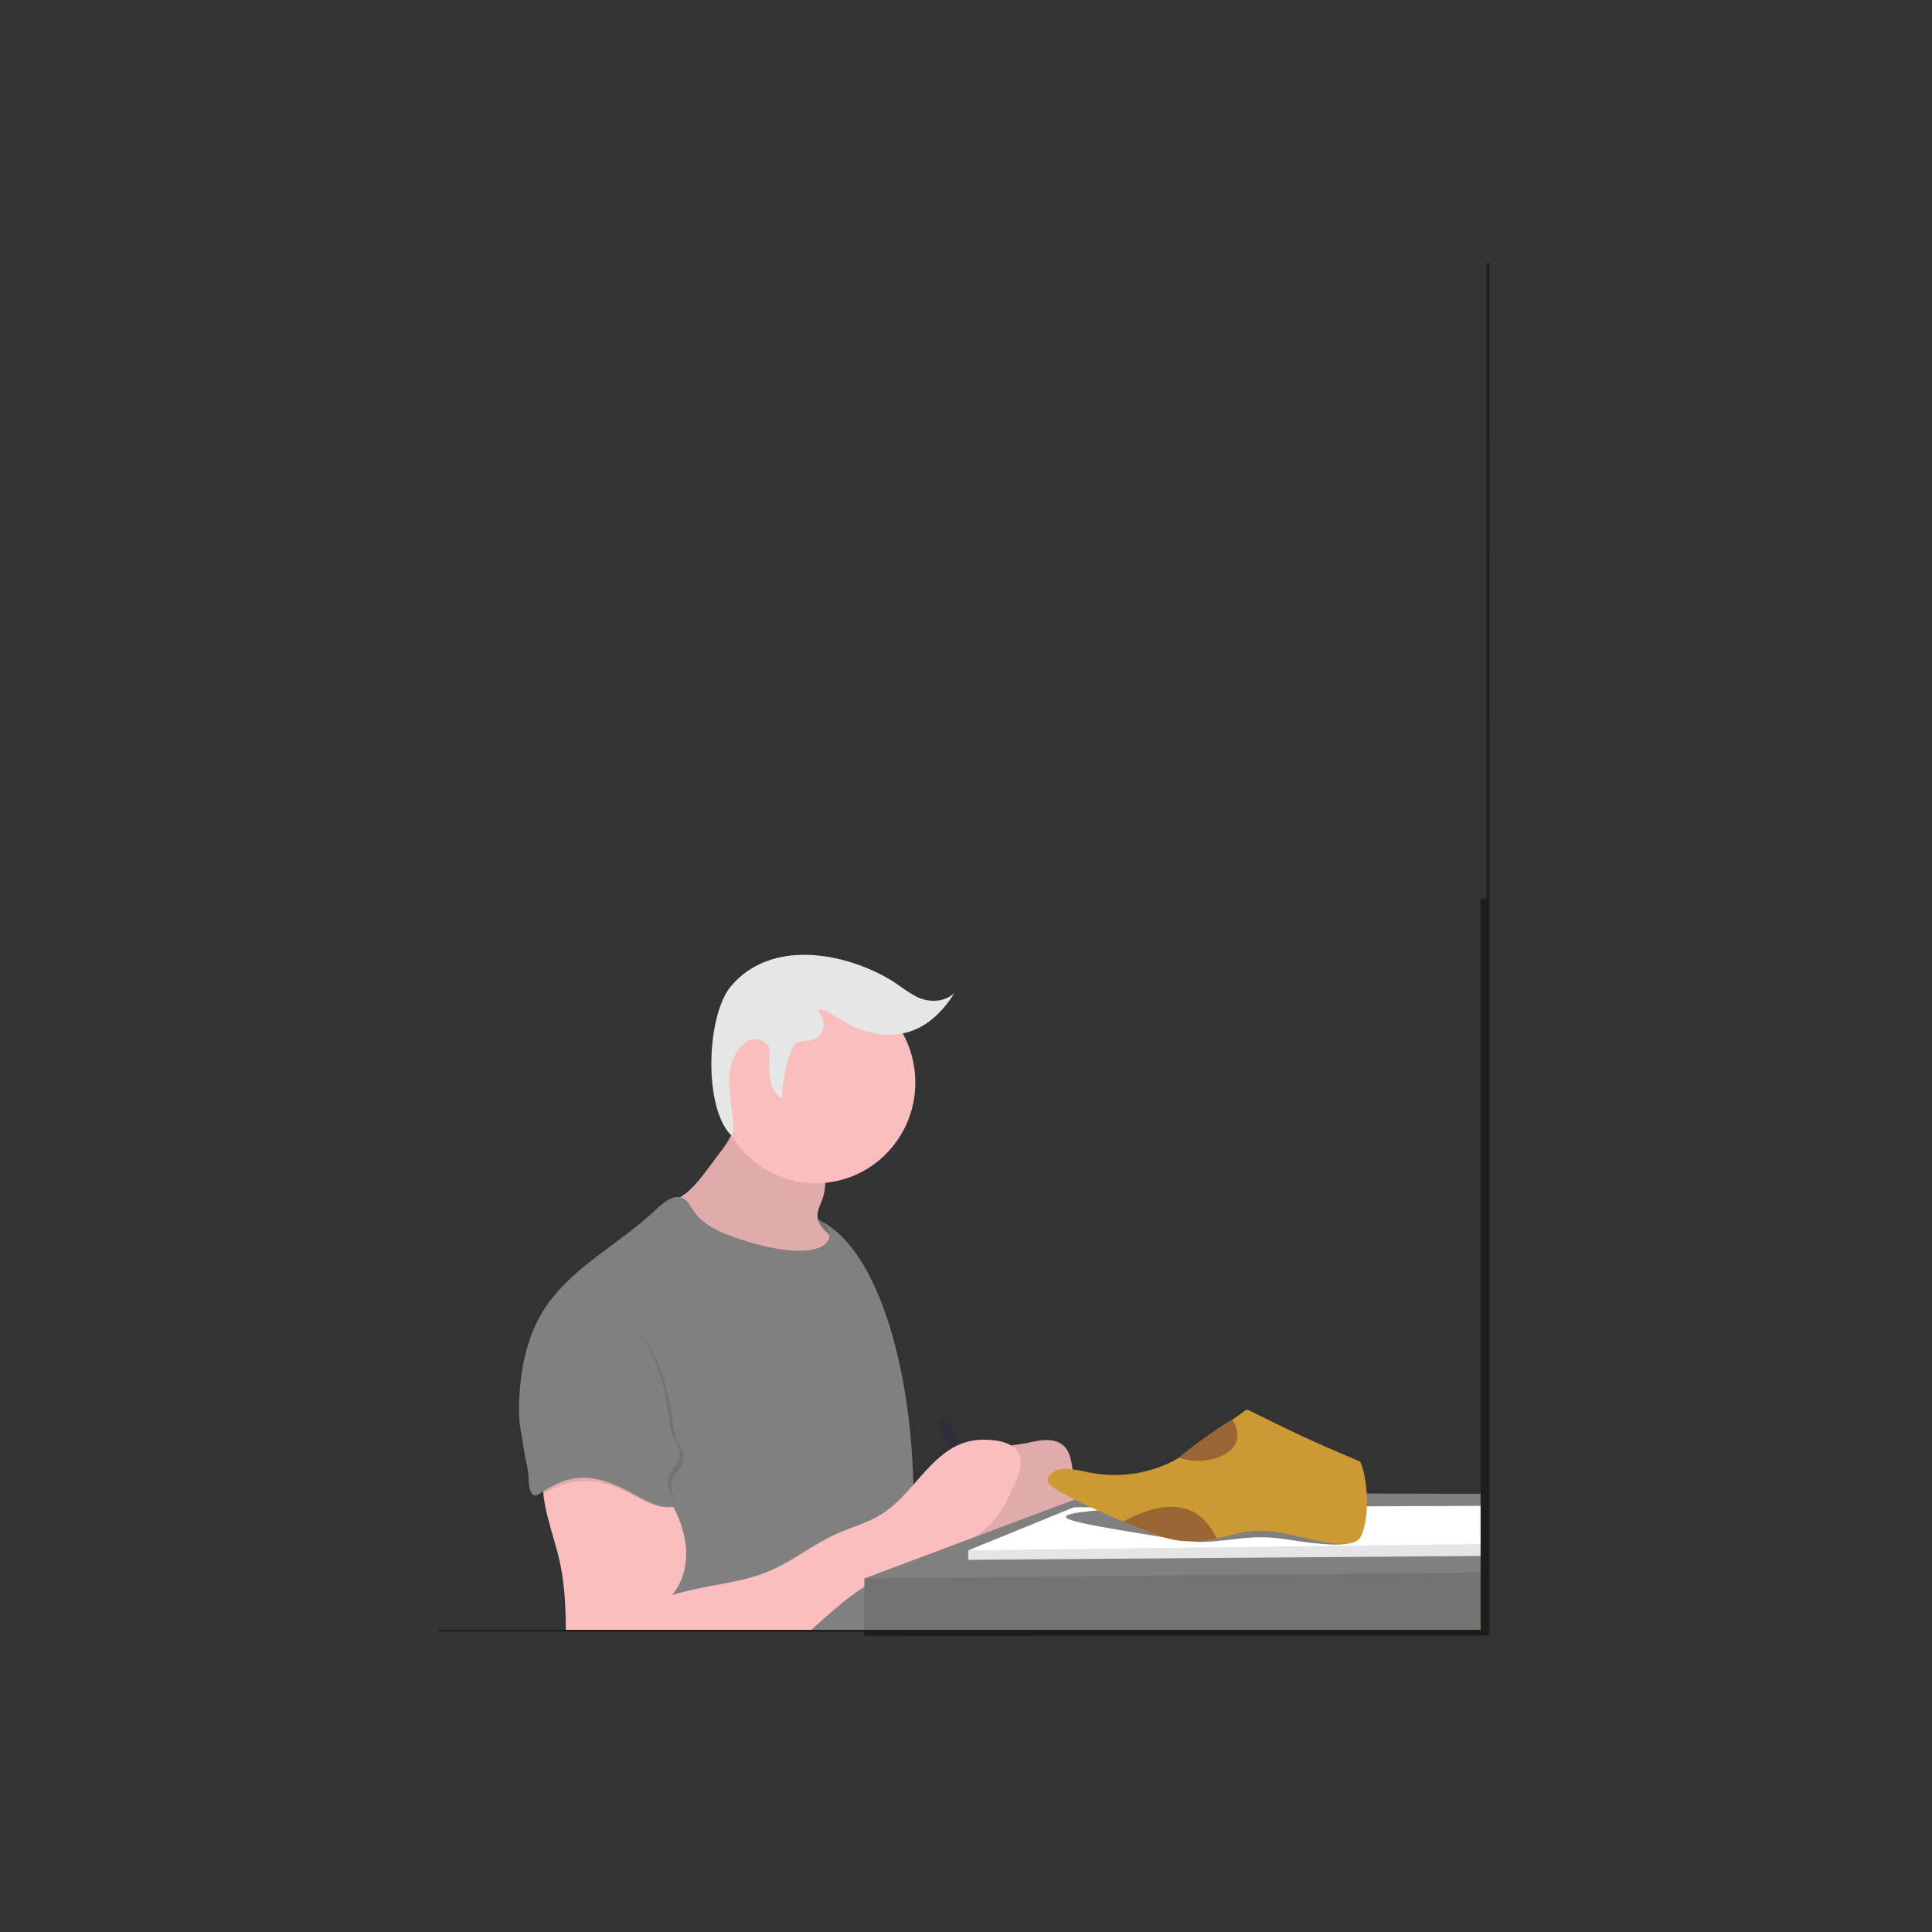 <?xml version="1.0" encoding="UTF-8"?>
<!DOCTYPE svg PUBLIC "-//W3C//DTD SVG 1.0//EN" "http://www.w3.org/TR/2001/REC-SVG-20010904/DTD/svg10.dtd">
<!-- Creator: CorelDRAW X6 -->
<svg xmlns="http://www.w3.org/2000/svg" xml:space="preserve" width="68mm" height="68mm" version="1.0" style="shape-rendering:geometricPrecision; text-rendering:geometricPrecision; image-rendering:optimizeQuality; fill-rule:evenodd; clip-rule:evenodd"
viewBox="0 0 6800000 6800000"
 xmlns:xlink="http://www.w3.org/1999/xlink"
 data-name="Layer 1">
 <rect x="0" y="0" width="6800000" height="6800000" fill="#333333" stroke="none"/>
 <defs>
  <style type="text/css">
   <![CDATA[
    .fil9 {fill:#1D1D1A}
    .fil4 {fill:#2F2E41}
    .fil0 {fill:#737373}
    .fil3 {fill:gray}
    .fil8 {fill:#996633}
    .fil7 {fill:#CC9933}
    .fil5 {fill:#E6E6E6}
    .fil1 {fill:#FBBEBE}
    .fil6 {fill:white}
    .fil2 {fill:black;fill-opacity:0.102}
   ]]>
  </style>
 </defs>
 <g id="图层_x0020_1_0">
  <path class="fil0" d="M2956160 4346520c0,0 -113790,-98130 -163910,-81260 -49880,16860 -189060,234700 -189060,234700l320900 12830 24940 -35870 7360 -130400 -230 0z"/>
  <path class="fil1" d="M3458980 5147720c17100,-18050 34680,-36340 56770,-47270 27550,-13770 59140,-14490 89540,-19710 23760,-4280 47270,-10930 71260,-12120 23990,-1180 49880,3800 67460,20430 20900,19480 26120,49640 30400,77910 10210,68170 18050,142990 -18290,201180 -24700,39430 -67220,65080 -112350,74580 -27790,5710 -56530,5710 -85030,5710l-267450 -240c-4990,0 -1670,-78860 -480,-86220 3560,-23990 13060,-46800 27080,-66510 39900,-53210 94770,-99760 140850,-147980l240 0 0 240z"/>
  <path class="fil2" d="M3513930 5101060c27560,-13770 56320,-14670 87810,-19730 23710,-4000 50820,-11520 74810,-12710 22420,-1110 38800,3480 50480,8850 15320,7060 28100,21180 35560,39460 5610,13750 8940,31250 11940,50820 10210,68170 16110,142810 -20220,201000 -12560,20050 -28860,37040 -48620,49650 -54540,34800 -203090,32970 -314010,30480 -207490,-4640 -48770,-175790 31790,-265500 29560,-32910 75380,-74770 90460,-82320z"/>
  <path class="fil1" d="M2538350 4051040l-51780 68880c-37050,49400 -80520,102610 -141090,112110 -3800,13060 8790,24230 19950,31830 157480,104750 341320,171970 529680,180520 24230,1180 54160,-2380 63420,-25180 8310,-20670 -6890,-42990 -23280,-58190 -24460,-22810 -55580,-44900 -57950,-78150 -1670,-22560 10920,-42990 18050,-64370 9970,-28980 10210,-60570 10210,-90970 0,-11160 0,-22570 -4270,-32780 -4040,-8550 -9740,-16150 -16630,-22560 -56530,-56530 -132780,-84320 -204750,-114490 -24220,-10210 -68640,-42990 -89780,-14730 -9980,13300 -9740,38010 -17100,53680 -9740,19240 -21140,37530 -34680,54400l0 0 -240 0 240 0z"/>
  <path class="fil2" d="M2538350 4051040l-51780 68880c-37050,49400 -80520,102610 -141090,112110 -3790,13070 8780,24230 19950,31830 157490,104750 341330,171960 529680,180510 24230,1190 54160,-2370 63420,-25170 8310,-20670 -6890,-43000 -23280,-58200 -24220,-22800 -55580,-44890 -57960,-78140 -1660,-22560 10930,-42990 18060,-64370 9980,-28980 10220,-60570 10220,-90960 0,-11170 0,-22570 -4280,-32780 -4040,-8560 -9740,-16160 -16630,-22570 -56530,-56530 -132780,-84320 -204740,-114490 -24230,-10210 -68650,-42990 -89790,-14720 -9970,13300 -9740,38000 -17100,53670 -9740,19230 -21170,37580 -34680,54400z"/>
  <ellipse class="fil1" cx="2871834" cy="3809950" rx="349873" ry="354624"/>
  <path class="fil3" d="M2625760 4367890c-70310,-21610 -146080,-47500 -186930,-109250 -9500,-14500 -17580,-31120 -32540,-39670 -32310,-18530 -69360,11400 -96200,37050 -130880,125410 -307120,206880 -401180,362460 -53680,88840 -75300,194060 -81000,298100 -2850,52730 -1660,106650 13780,157000 46790,151300 211160,240140 262470,390250 31110,90970 8550,179100 -4520,274580l531280 3220 584900 -50c-1420,-11170 -34020,-96990 -19050,-201980 64840,-455100 -45540,-1098910 -300610,-1237980 66240,64760 -3180,148930 -270170,66510l-230 -240z"/>
  <path class="fil4" d="M3437920 5310950l35520 -16770c-44510,-96840 -89030,-193680 -133540,-290520 -20480,-16700 -36770,-6130 -35520,16770l133540 290520z"/>
  <path class="fil1" d="M1913190 5175950c-15440,108790 33490,214490 57240,321850 16680,76310 20590,155810 21070,234270 20,3100 40,6200 40,9300l1950 10c2420,0 4980,20 7480,20l848740 310c136810,-123750 236600,-211540 416650,-247640 25880,-5220 66190,-41450 91130,-50000 139470,-49350 177040,-138430 218600,-231060 46960,-105290 -10620,-145850 -116380,-145850 -23520,0 -46800,4040 -69130,11640 -120180,42520 -179090,181950 -286920,250120 -49880,31590 -108080,46320 -161760,70780 -80280,36340 -149870,93820 -230630,128500 -109500,47030 -232300,49880 -345840,85980 41100,-47740 55110,-115190 47740,-177900 -7360,-62950 -34440,-121850 -67690,-175530 -29690,-48220 -67690,-95490 -120900,-113060 -118760,-56770 -213770,10450 -311160,28260l-230 0z"/>
  <path class="fil5" d="M2573490 3995620c36140,-37600 -67680,-239590 54170,-329850 18760,-8550 45370,-17810 74340,11640 21620,22090 -24330,142630 51480,190150 -2300,-66450 24210,-170950 45820,-192800 19480,-19720 75670,-3090 88740,-34680 35800,-49650 -28150,-89700 2250,-86610 34440,3800 80530,52720 149880,74100 137050,42510 242340,-10490 318590,-131150 4040,-6180 -37770,44890 -116630,18520 -33960,-11400 -81230,-50830 -110680,-67930 -164610,-96200 -418990,-142040 -559130,24700 -81240,96680 -96750,395680 -11210,510180m-37250 -30380l23320 21150 -23320 -21150z"/>
  <polygon class="fil3" points="5217650,5257730 5217600,5283450 5217500,5741380 4658510,5741380 4205980,5741370 4194560,5741310 4187080,5741370 3688530,5741360 3459970,5741370 3266870,5741370 3224650,5741370 3042250,5740340 3042220,5555630 3843740,5254890 "/>
  <polygon class="fil2" points="5217510,5741380 4212690,5741380 4127260,5741380 3829880,5741380 3042160,5741380 3042220,5555630 5218250,5534360 "/>
  <polygon class="fil6" points="5217590,5300200 5217550,5476230 3407830,5489950 3407970,5456710 3779290,5305240 "/>
  <polygon class="fil2" points="5217560,5476230 3407820,5489940 3407970,5456710 5217560,5434340 "/>
  <path class="fil2" d="M1887060 4742230c-13780,56540 -27800,113060 -34680,170780 -3330,28740 -5230,57480 -5230,86460 0,49640 5230,99290 15200,147510 4760,22550 10460,45130 10460,68160 -240,23040 -14120,47380 28670,49980 106180,-70550 196730,-66840 310510,-10310 55580,27550 98100,58200 159390,48460 5700,-34920 -14980,-55110 -7370,-89550 5700,-24940 31820,-41100 38950,-65800 9270,-31590 -14730,-61990 -25420,-92870 -4740,-15440 -7830,-31350 -9490,-47270 -8790,-65550 -20900,-131590 -45130,-192860 -24470,-61520 -62000,-119010 -114970,-157950 -32060,-23530 -68640,-39670 -105690,-52730 -29460,-10230 -71970,-30880 -103800,-25180 -68410,12340 -97150,106410 -111160,163410l-240 -240z"/>
  <path class="fil3" d="M1874470 4729650c-13780,56520 -27790,113060 -34680,170780 -3320,28740 -5230,57480 -5230,86450 0,49640 5230,99290 15210,147510 4750,22560 10450,45130 10450,68160 -240,23040 5290,83420 43550,52040 106180,-70540 181860,-68900 295630,-12370 55580,27550 110690,70780 171970,61050 5700,-34680 -27550,-67700 -19950,-102140 5700,-24940 31830,-41090 38950,-65790 9270,-31600 -14720,-62000 -25410,-92880 -4750,-15440 -7840,-31350 -9500,-47260 -8790,-65560 -20900,-131590 -45130,-192880 -24470,-61510 -62000,-118990 -114970,-157950 -32060,-23510 -68640,-39660 -105690,-52730 -29460,-10450 -71970,-30880 -103800,-25180 -68410,12350 -97150,106410 -111170,163420l-230 -230z"/>
  <g id="_706038368">
   <path class="fil3" d="M4165250 5293670l601360 -131210c23880,53750 33990,180670 2540,248410 5400,42610 -143810,22470 -238090,7670 -130570,-20490 -180820,5200 -306680,9010 -31900,1620 -410550,-61960 -424210,-69390 -203760,-45150 298790,-49630 365080,-64490z"/>
   <path class="fil7" d="M3701610 5185340c33520,-29610 97350,-8620 148100,160 58850,10080 121740,6620 168400,-3840 35740,-7990 75840,-20460 111680,-39800 36020,-19100 68560,-44380 95100,-63210 48390,-34070 96610,-71290 144700,-104330 18490,-12770 14970,-16000 33950,-6670 118800,57860 165560,84590 384270,176900 25190,56690 35850,190560 2680,262000 -24760,53440 -158520,14110 -204600,4660 -75210,-15410 -141130,-36570 -237680,-12130 -64370,16360 -92220,22900 -132320,25080 -93460,4730 -139170,-19400 -227250,-54770 -83180,-33510 -179070,-76040 -242230,-110420 -43450,-23520 -78760,-43850 -45030,-73440l230 -190z"/>
   <path class="fil8" d="M4150690 5129930c2450,-5340 132500,-106050 186640,-132920 75750,122490 -105740,169310 -186640,132920z"/>
   <path class="fil8" d="M4282630 5414940c-16470,3540 -30770,6050 -46100,7600 -24600,2480 -47420,2950 -69420,1300 -8990,-670 -17640,-1680 -26010,-2980 -39690,-6170 -73250,-18900 -108230,-33460 -24050,-10010 -51250,-19480 -79290,-32360 157840,-84190 269010,-66200 329050,59900z"/>
  </g>
  <polygon class="fil9" points="5211120,3163020 5232430,3163020 5232550,924670 5242170,924540 5242170,5742390 5211190,5741310 "/>
  <polygon class="fil9" points="3042090,5757300 3041960,5743070 1544590,5742940 1544490,5736560 5242170,5736560 5241960,5756400 "/>
 </g>
</svg>
